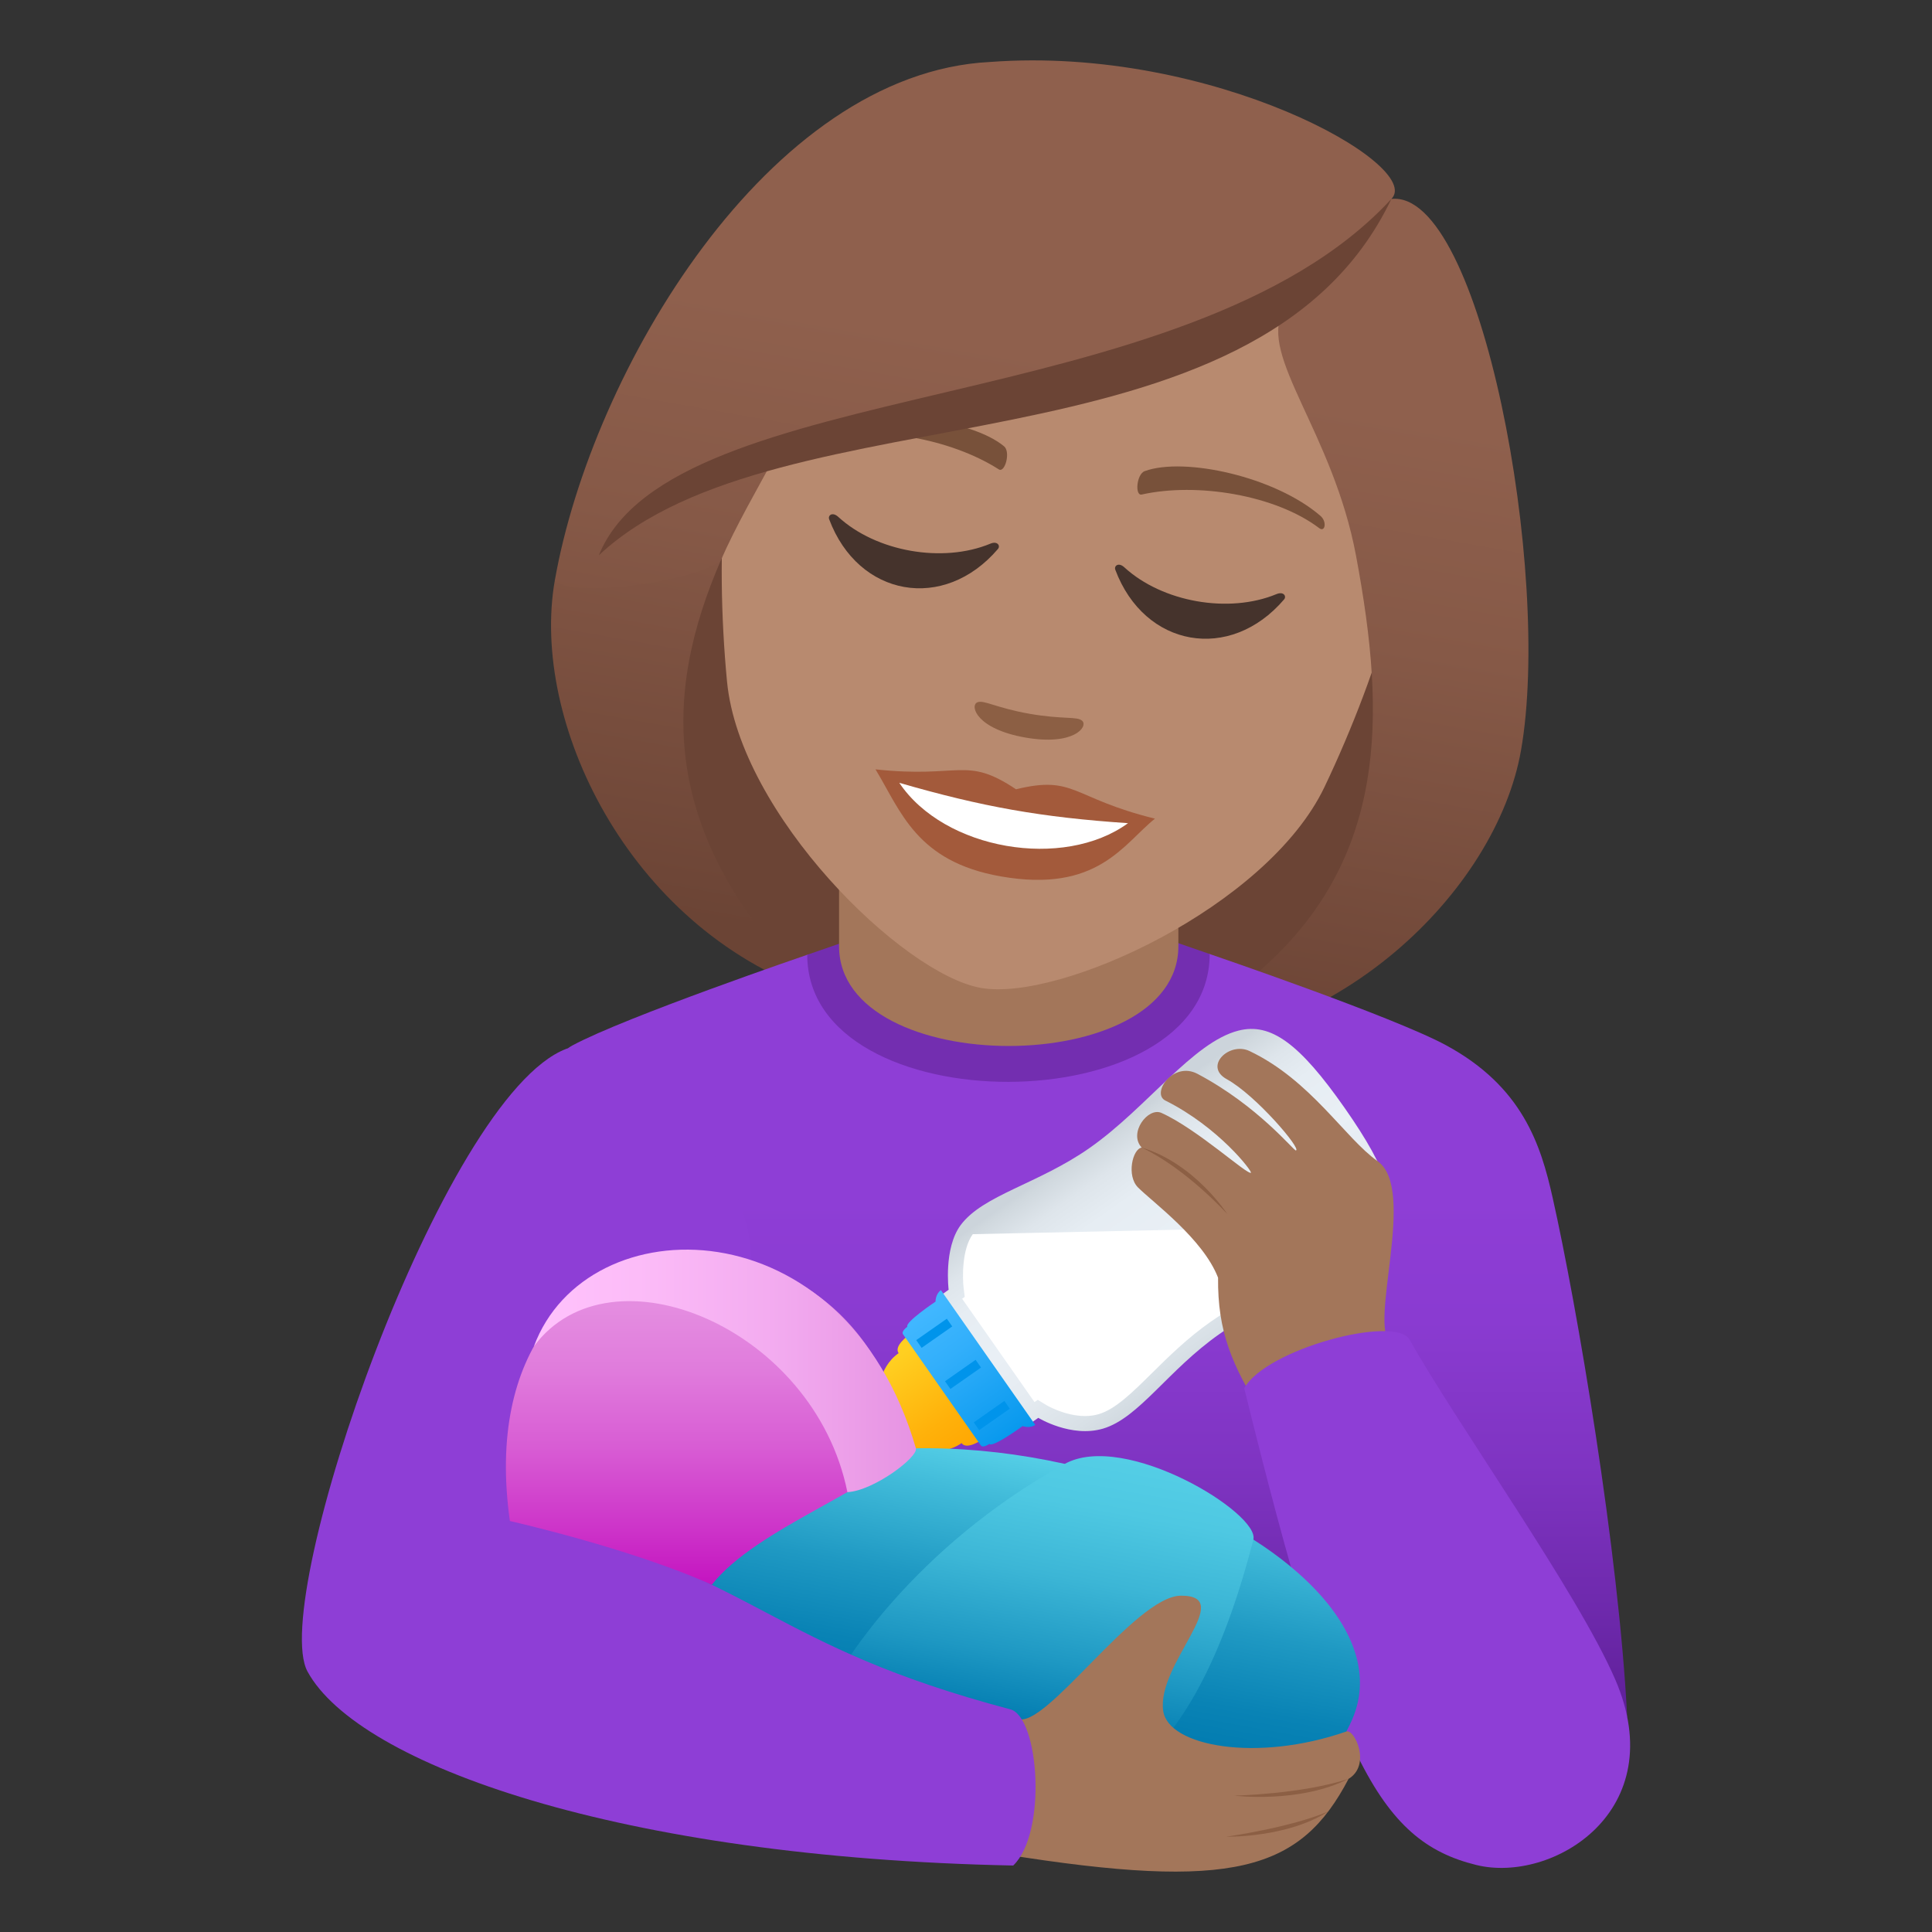 <?xml version="1.0" encoding="utf-8"?>
<!-- Generator: Adobe Illustrator 15.0.0, SVG Export Plug-In . SVG Version: 6.00 Build 0)  -->
<!DOCTYPE svg PUBLIC "-//W3C//DTD SVG 1.1//EN" "http://www.w3.org/Graphics/SVG/1.1/DTD/svg11.dtd">
<svg version="1.1" id="Layer_1" xmlns:x="http://ns.adobe.com/Extensibility/1.0/" xmlns:i="http://ns.adobe.com/AdobeIllustrator/10.0/" xmlns:graph="http://ns.adobe.com/Graphs/1.0/"
	 xmlns="http://www.w3.org/2000/svg" xmlns:xlink="http://www.w3.org/1999/xlink" xmlns:a="http://ns.adobe.com/AdobeSVGViewerExtensions/3.0/"
	 x="0px" y="0px" width="64px" height="64px" viewBox="0 0 64 64" enable-background="new 0 0 64 64" xml:space="preserve">
<rect x="0" y="0" width="64" height="64" fill="#333333" stroke="none"/>
<path fill="#6B4435" d="M37.644,34.733c11.422-2.386,12.144-12.709,12.144-12.709l-29.873-5.268c0,0-2.854,9.947,7.062,16.096
	c0,0,2.041,0.911,5.239,1.475C35.417,34.892,37.644,34.733,37.644,34.733z"/>
<linearGradient id="SVGID_1_" gradientUnits="userSpaceOnUse" x1="122.34" y1="-155.848" x2="122.34" y2="-188.264" gradientTransform="matrix(0.985 0.174 -0.174 0.985 -104.651 168.446)">
	<stop  offset="0.05" style="stop-color:#6B4435"/>
	<stop  offset="0.088" style="stop-color:#6E4637"/>
	<stop  offset="0.467" style="stop-color:#865947"/>
	<stop  offset="0.7" style="stop-color:#8F604D"/>
	<a:midPointStop  offset="0.05" style="stop-color:#6B4435"/>
	<a:midPointStop  offset="0.4" style="stop-color:#6B4435"/>
	<a:midPointStop  offset="0.7" style="stop-color:#8F604D"/>
</linearGradient>
<path fill="url(#SVGID_1_)" d="M45.445,22.374c0.281,4.788-1.098,9.236-7.802,12.359c6.59,0.063,11.924-5.23,12.741-9.868
	L45.445,22.374z"/>
<linearGradient id="SVGID_2_" gradientUnits="userSpaceOnUse" x1="1680.43" y1="-156.684" x2="1680.43" y2="-189.099" gradientTransform="matrix(-0.985 -0.174 -0.174 0.985 1649.236 478.468)">
	<stop  offset="0.05" style="stop-color:#6B4435"/>
	<stop  offset="0.088" style="stop-color:#6E4637"/>
	<stop  offset="0.467" style="stop-color:#865947"/>
	<stop  offset="0.7" style="stop-color:#8F604D"/>
	<a:midPointStop  offset="0.05" style="stop-color:#6B4435"/>
	<a:midPointStop  offset="0.4" style="stop-color:#6B4435"/>
	<a:midPointStop  offset="0.7" style="stop-color:#8F604D"/>
</linearGradient>
<path fill="url(#SVGID_2_)" d="M23.874,18.571c-1.902,4.402-2.129,9.053,3.104,14.281c-6.215-2.195-9.416-8.992-8.598-13.631
	L23.874,18.571z"/>
<linearGradient id="SVGID_3_" gradientUnits="userSpaceOnUse" x1="33.649" y1="57.118" x2="33.649" y2="39.728">
	<stop  offset="0" style="stop-color:#5D1E96"/>
	<stop  offset="0.193" style="stop-color:#6C28AA"/>
	<stop  offset="0.494" style="stop-color:#7F34C2"/>
	<stop  offset="0.771" style="stop-color:#8A3BD1"/>
	<stop  offset="1" style="stop-color:#8E3ED6"/>
	<a:midPointStop  offset="0" style="stop-color:#5D1E96"/>
	<a:midPointStop  offset="0.333" style="stop-color:#5D1E96"/>
	<a:midPointStop  offset="1" style="stop-color:#8E3ED6"/>
</linearGradient>
<path fill="url(#SVGID_3_)" d="M18.964,34.63c1.76-0.946,7.777-3.002,7.777-3.002l13.331-0.025c0,0,6.085,2.075,7.832,3.023
	c2.539,1.376,3.139,3.311,3.527,5.04c0.802,3.558,2.199,11.755,2.471,17.209c-5.224,1.099-40.506-1.764-40.506-3.743
	C13.396,51.355,16.418,35.999,18.964,34.63z"/>
<path fill="#732EB0" d="M26.741,31.628c0,5.631,13.331,5.604,13.331-0.025l-1.198-0.415H28.013L26.741,31.628z"/>
<path fill="#A3765A" d="M27.795,31.345c0,4.406,11.24,4.406,11.24,0c0-1.5,0-4.875,0-4.875h-11.24
	C27.795,26.47,27.795,29.845,27.795,31.345z"/>
<path fill="#B88A6F" d="M37.577,3.923c-7.74-1.365-12.58,4.281-13.544,12.469c-0.192,1.646-0.153,4.077,0.051,6.188
	c0.423,4.391,5.805,9.687,8.414,10.147c2.608,0.459,9.478-2.677,11.378-6.658c0.914-1.914,1.782-4.184,2.166-5.797
	C47.935,12.248,45.32,5.288,37.577,3.923z"/>
<path fill="#A35A3B" d="M33.657,26.146c-1.673-1.117-1.822-0.353-4.655-0.66c0.84,1.379,1.345,3.051,4.146,3.545
	c3.218,0.566,4.068-1.081,5.112-1.912C35.491,26.438,35.614,25.668,33.657,26.146z"/>
<path fill="#FFFFFF" d="M29.79,25.932c1.492,2.226,5.44,2.894,7.577,1.337C34.499,27.075,32.553,26.731,29.79,25.932z"/>
<path fill="#78513A" d="M43.737,17.085c-1.505-1.298-4.5-1.953-5.813-1.48c-0.276,0.094-0.337,0.83-0.103,0.777
	c1.827-0.408,4.43,0.014,5.882,1.115C43.896,17.643,43.967,17.276,43.737,17.085z"/>
<path fill="#78513A" d="M27.285,14.185c1.858-0.705,4.897-0.297,5.973,0.597c0.229,0.183,0.032,0.896-0.171,0.767
	c-1.578-1.01-4.163-1.504-5.907-0.964C26.945,14.653,27.006,14.286,27.285,14.185z"/>
<path fill="#8C5F44" d="M35.853,23.881c-0.162-0.161-0.629-0.04-1.754-0.237c-1.122-0.199-1.521-0.473-1.728-0.377
	c-0.248,0.117-0.02,0.881,1.589,1.164C35.569,24.714,36.047,24.076,35.853,23.881z"/>
<linearGradient id="SVGID_4_" gradientUnits="userSpaceOnUse" x1="111.508" y1="-155.848" x2="111.508" y2="-188.265" gradientTransform="matrix(0.985 0.174 -0.174 0.985 -104.651 168.446)">
	<stop  offset="0.05" style="stop-color:#6B4435"/>
	<stop  offset="0.088" style="stop-color:#6E4637"/>
	<stop  offset="0.467" style="stop-color:#865947"/>
	<stop  offset="0.7" style="stop-color:#8F604D"/>
	<a:midPointStop  offset="0.05" style="stop-color:#6B4435"/>
	<a:midPointStop  offset="0.4" style="stop-color:#6B4435"/>
	<a:midPointStop  offset="0.7" style="stop-color:#8F604D"/>
</linearGradient>
<path fill="url(#SVGID_4_)" d="M46.091,6.59c1.106-1.105-5.912-5.092-13.298-4.537C25.446,2.424,19.6,12.302,18.38,19.222
	c0.543,0.613,4.631,0.045,5.494-0.65c0.507-1.159,1.186-2.324,1.844-3.54c5.845-2.136,11.974-1.8,16.787-4.741
	c-0.815,1.508,1.651,4.023,2.417,8.127c0.248,1.332,0.447,2.657,0.523,3.957c0.986,1.291,3.245,2.217,4.939,2.491
	C51.417,19.013,49.064,6.272,46.091,6.59z"/>
<path fill="#6B4435" d="M19.837,18.395C25.868,12.75,41.613,15.98,46.091,6.59C39.317,13.94,22.273,12.377,19.837,18.395z"/>
<path fill="#45332C" d="M32.804,18.011c-1.577,0.653-3.778,0.266-5.036-0.889c-0.193-0.177-0.349-0.05-0.301,0.079
	c0.966,2.577,3.803,3.077,5.591,0.985C33.147,18.082,33.044,17.909,32.804,18.011z"/>
<path fill="#45332C" d="M42.282,19.682c-1.577,0.653-3.777,0.266-5.036-0.888c-0.192-0.178-0.347-0.051-0.301,0.078
	c0.965,2.577,3.803,3.077,5.591,0.986C42.627,19.753,42.522,19.581,42.282,19.682z"/>
<linearGradient id="SVGID_5_" gradientUnits="userSpaceOnUse" x1="-1262.092" y1="-702.523" x2="-1253.508" y2="-702.523" gradientTransform="matrix(-0.574 -0.819 0.819 -0.574 -107.436 -1392.369)">
	<stop  offset="0" style="stop-color:#CCD4DB"/>
	<stop  offset="0.132" style="stop-color:#D8E0E6"/>
	<stop  offset="0.333" style="stop-color:#E5EBF1"/>
	<stop  offset="0.527" style="stop-color:#E9EFF5"/>
	<stop  offset="0.743" style="stop-color:#E6EDF3"/>
	<stop  offset="0.872" style="stop-color:#DEE5EB"/>
	<stop  offset="0.979" style="stop-color:#D0D8DE"/>
	<stop  offset="1" style="stop-color:#CCD4DB"/>
	<a:midPointStop  offset="0" style="stop-color:#CCD4DB"/>
	<a:midPointStop  offset="0.3" style="stop-color:#CCD4DB"/>
	<a:midPointStop  offset="0.527" style="stop-color:#E9EFF5"/>
	<a:midPointStop  offset="0.8" style="stop-color:#E9EFF5"/>
	<a:midPointStop  offset="1" style="stop-color:#CCD4DB"/>
</linearGradient>
<path fill="url(#SVGID_5_)" d="M31.425,42.725l-0.249,0.175l1.484,2.121l1.486,2.121l0.249-0.174c0,0,1.089,0.668,2.145,0.357
	c1.191-0.352,2.154-1.943,3.863-3.139c1.911-1.339,4.459-2.012,5.341-3.307c0.622-0.912,0.292-2.045-1.202-4.179
	s-2.445-2.831-3.515-2.56c-1.519,0.387-3.023,2.551-4.935,3.889c-1.709,1.197-3.533,1.558-4.271,2.557
	C31.253,41.358,31.425,42.725,31.425,42.725z"/>
<path fill="#FFFFFF" d="M32.225,40.884c-0.368,0.498-0.342,1.476-0.304,1.778l0.037,0.3l-0.086,0.061l1.198,1.711l1.199,1.712
	l0.108-0.075l0.279,0.171c0.004,0.003,0.613,0.366,1.289,0.366c0.16,0,0.313-0.021,0.452-0.063c0.552-0.162,1.113-0.717,1.764-1.36
	c0.551-0.545,1.175-1.162,1.954-1.708c0.804-0.563,1.688-0.999,2.543-1.421c1.142-0.563,2.221-1.095,2.672-1.758L32.225,40.884z"/>
<linearGradient id="SVGID_6_" gradientUnits="userSpaceOnUse" x1="-2663.613" y1="-463.433" x2="-2659.386" y2="-463.433" gradientTransform="matrix(-0.574 -0.819 0.819 -0.574 -1117.532 -2398.865)">
	<stop  offset="0" style="stop-color:#FFA400"/>
	<stop  offset="0.38" style="stop-color:#FFB10A"/>
	<stop  offset="1" style="stop-color:#FFCF21"/>
	<a:midPointStop  offset="0" style="stop-color:#FFA400"/>
	<a:midPointStop  offset="0.57" style="stop-color:#FFA400"/>
	<a:midPointStop  offset="1" style="stop-color:#FFCF21"/>
</linearGradient>
<path fill="url(#SVGID_6_)" d="M29.768,44.825c-0.7,0.49-0.669,1.412-0.805,1.619c-0.143,0.221-0.77,0.648-0.77,0.648
	c-0.269-0.096-1.234,0.543-0.588,1.467c0.647,0.924,1.577,0.234,1.579-0.049c0,0,0.617-0.443,0.873-0.504
	c0.243-0.055,1.097,0.288,1.797-0.201c0.169,0.241,0.672-0.111,0.672-0.111l-1.214-1.73l-1.212-1.731
	C30.101,44.232,29.599,44.584,29.768,44.825z"/>
<linearGradient id="SVGID_7_" gradientUnits="userSpaceOnUse" x1="-2664.225" y1="-460.371" x2="-2658.774" y2="-460.371" gradientTransform="matrix(-0.574 -0.819 0.819 -0.574 -1117.532 -2398.865)">
	<stop  offset="0" style="stop-color:#0094EB"/>
	<stop  offset="0.158" style="stop-color:#0C9BEF"/>
	<stop  offset="0.709" style="stop-color:#32AFFB"/>
	<stop  offset="1" style="stop-color:#40B7FF"/>
	<a:midPointStop  offset="0" style="stop-color:#0094EB"/>
	<a:midPointStop  offset="0.436" style="stop-color:#0094EB"/>
	<a:midPointStop  offset="1" style="stop-color:#40B7FF"/>
</linearGradient>
<path fill="url(#SVGID_7_)" d="M30.99,43.118c0,0-1.029,0.689-0.931,0.832c0,0-0.215,0.149-0.145,0.25
	c0.263,0.375,1.288,1.84,1.288,1.84s1.026,1.465,1.289,1.841c0.07,0.101,0.285-0.05,0.285-0.05c0.099,0.141,1.099-0.59,1.099-0.59
	s0.236,0.09,0.42-0.039l-1.563-2.232l-1.563-2.232C30.986,42.866,30.99,43.118,30.99,43.118z"/>
<rect x="31.307" y="45.379" transform="matrix(0.819 -0.573 0.573 0.819 -20.338 26.529)" fill="#0094EB" width="1.238" height="0.312"/>
<rect x="32.26" y="46.741" transform="matrix(0.819 -0.573 0.573 0.819 -20.946 27.322)" fill="#0094EB" width="1.238" height="0.313"/>
<rect x="30.353" y="44.016" transform="matrix(0.819 -0.573 0.573 0.819 -19.729 25.737)" fill="#0094EB" width="1.238" height="0.312"/>
<path fill="#A3765A" d="M40.639,35.75c-0.778-0.427,0.082-1.251,0.753-0.933c2.032,0.965,3.168,2.892,4.24,3.646
	c1.327,0.934-0.329,5.439,0.446,6.059c0.704,1.416-3.653,2.693-4.211,2.391c-1.073-1.688-1.533-2.818-1.517-4.587
	c-0.497-1.29-2.165-2.502-2.653-2.991c-0.384-0.386-0.183-1.272,0.123-1.32c-0.448-0.482,0.209-1.35,0.656-1.148
	c1.18,0.531,2.85,2.065,2.962,1.982c0.054-0.039-1.063-1.509-2.836-2.393c-0.468-0.232,0.257-1.312,1.067-0.883
	c2.006,1.06,3.188,2.549,3.258,2.537C43.13,38.076,41.604,36.28,40.639,35.75z"/>
<path fill="#8E3ED6" d="M46.692,44.375c1.564,2.782,5.549,8.347,6.81,11.249c1.904,4.381-2.087,6.777-4.598,6.156
	c-3.249-0.8-4.673-3.563-7.687-15.791C41.929,44.683,46.228,43.55,46.692,44.375z"/>
<linearGradient id="SVGID_8_" gradientUnits="userSpaceOnUse" x1="-1942.051" y1="56.631" x2="-1943.591" y2="48.177" gradientTransform="matrix(-1 0 0 1 -1910.112 0)">
	<stop  offset="0" style="stop-color:#017BB0"/>
	<stop  offset="0.19" style="stop-color:#0983B5"/>
	<stop  offset="0.483" style="stop-color:#1F99C3"/>
	<stop  offset="0.841" style="stop-color:#42BCDA"/>
	<stop  offset="1" style="stop-color:#54CEE6"/>
	<a:midPointStop  offset="0" style="stop-color:#017BB0"/>
	<a:midPointStop  offset="0.612" style="stop-color:#017BB0"/>
	<a:midPointStop  offset="1" style="stop-color:#54CEE6"/>
</linearGradient>
<path fill="url(#SVGID_8_)" d="M19.68,52.568c8.149-9.753,27.813-1.89,25.118,4.38C41.109,65.526,19.68,52.568,19.68,52.568z"/>
<linearGradient id="SVGID_9_" gradientUnits="userSpaceOnUse" x1="-1944.076" y1="57.175" x2="-1945.738" y2="48.054" gradientTransform="matrix(-1 0 0 1 -1910.112 0)">
	<stop  offset="0" style="stop-color:#017BB0"/>
	<stop  offset="0.246" style="stop-color:#1E98C3"/>
	<stop  offset="0.55" style="stop-color:#3CB6D6"/>
	<stop  offset="0.812" style="stop-color:#4EC8E2"/>
	<stop  offset="1" style="stop-color:#54CEE6"/>
	<a:midPointStop  offset="0" style="stop-color:#017BB0"/>
	<a:midPointStop  offset="0.364" style="stop-color:#017BB0"/>
	<a:midPointStop  offset="1" style="stop-color:#54CEE6"/>
</linearGradient>
<path fill="url(#SVGID_9_)" d="M27.869,55.318c0,0,2.281-4,7.401-6.824c2.001-1.104,6.472,1.642,6.249,2.507
	C37.338,67.287,27.869,55.318,27.869,55.318z"/>
<path fill="#A3765A" d="M44.673,58.927c0.762-0.459,0.194-1.662-0.073-1.569c-2.962,1.032-5.896,0.493-6.067-0.679
	c-0.229-1.56,2.451-3.826,0.59-3.82c-1.523,0.004-4.531,4.501-5.425,4.071c-1.577-0.017-0.944,4.125-0.43,4.496
	C40.854,62.642,43.075,61.979,44.673,58.927z"/>
<path fill="#8E3ED6" d="M33.467,56.624c-7.991-2.119-8.211-4.287-15.787-6.26c14.855-8.176,2.352-16.105,1.076-15.619
	c-4.111,1.57-9.87,18.254-8.568,20.629c1.684,3.078,10.342,6.164,23.376,6.424C34.694,60.717,34.424,56.878,33.467,56.624z"/>
<linearGradient id="SVGID_10_" gradientUnits="userSpaceOnUse" x1="23.381" y1="52.548" x2="23.381" y2="41.734">
	<stop  offset="0" style="stop-color:#C413C0"/>
	<stop  offset="0.177" style="stop-color:#CD34C9"/>
	<stop  offset="0.43" style="stop-color:#D85DD4"/>
	<stop  offset="0.66" style="stop-color:#E07BDC"/>
	<stop  offset="0.858" style="stop-color:#E48DE0"/>
	<stop  offset="1" style="stop-color:#E693E2"/>
	<a:midPointStop  offset="0" style="stop-color:#C413C0"/>
	<a:midPointStop  offset="0.364" style="stop-color:#C413C0"/>
	<a:midPointStop  offset="1" style="stop-color:#E693E2"/>
</linearGradient>
<path fill="url(#SVGID_10_)" d="M16.891,50.386c-1.602-11.349,11.855-11.328,13.114-2.4c-0.927,1.318-4.961,2.635-6.425,4.512
	C20.896,51.288,16.891,50.386,16.891,50.386z"/>
<linearGradient id="SVGID_11_" gradientUnits="userSpaceOnUse" x1="-1940.456" y1="45.412" x2="-1927.8" y2="45.412" gradientTransform="matrix(-1 0 0 1 -1910.112 0)">
	<stop  offset="0" style="stop-color:#E693E2"/>
	<stop  offset="0.349" style="stop-color:#F2AAEF"/>
	<stop  offset="0.727" style="stop-color:#FCBCF8"/>
	<stop  offset="1" style="stop-color:#FFC2FC"/>
	<a:midPointStop  offset="0" style="stop-color:#E693E2"/>
	<a:midPointStop  offset="0.364" style="stop-color:#E693E2"/>
	<a:midPointStop  offset="1" style="stop-color:#FFC2FC"/>
</linearGradient>
<path fill="url(#SVGID_11_)" d="M17.688,44.596c1.744-4.694,10.293-4.749,12.652,3.379c0.085,0.292-1.405,1.413-2.269,1.454
	C26.974,43.985,20.223,41.173,17.688,44.596z"/>
<path fill="#8C5F44" d="M40.888,59.483c0,0,2.15,0.269,3.785-0.557C43.121,59.435,40.888,59.483,40.888,59.483z"/>
<path fill="#8C5F44" d="M40.622,60.843c0,0,2.016,0.044,3.379-0.837C42.746,60.544,40.622,60.843,40.622,60.843z"/>
<path fill="#8C5F44" d="M40.658,40.218c0,0-1.084-1.68-2.838-2.203C39.296,38.712,40.658,40.218,40.658,40.218z"/>
</svg>
